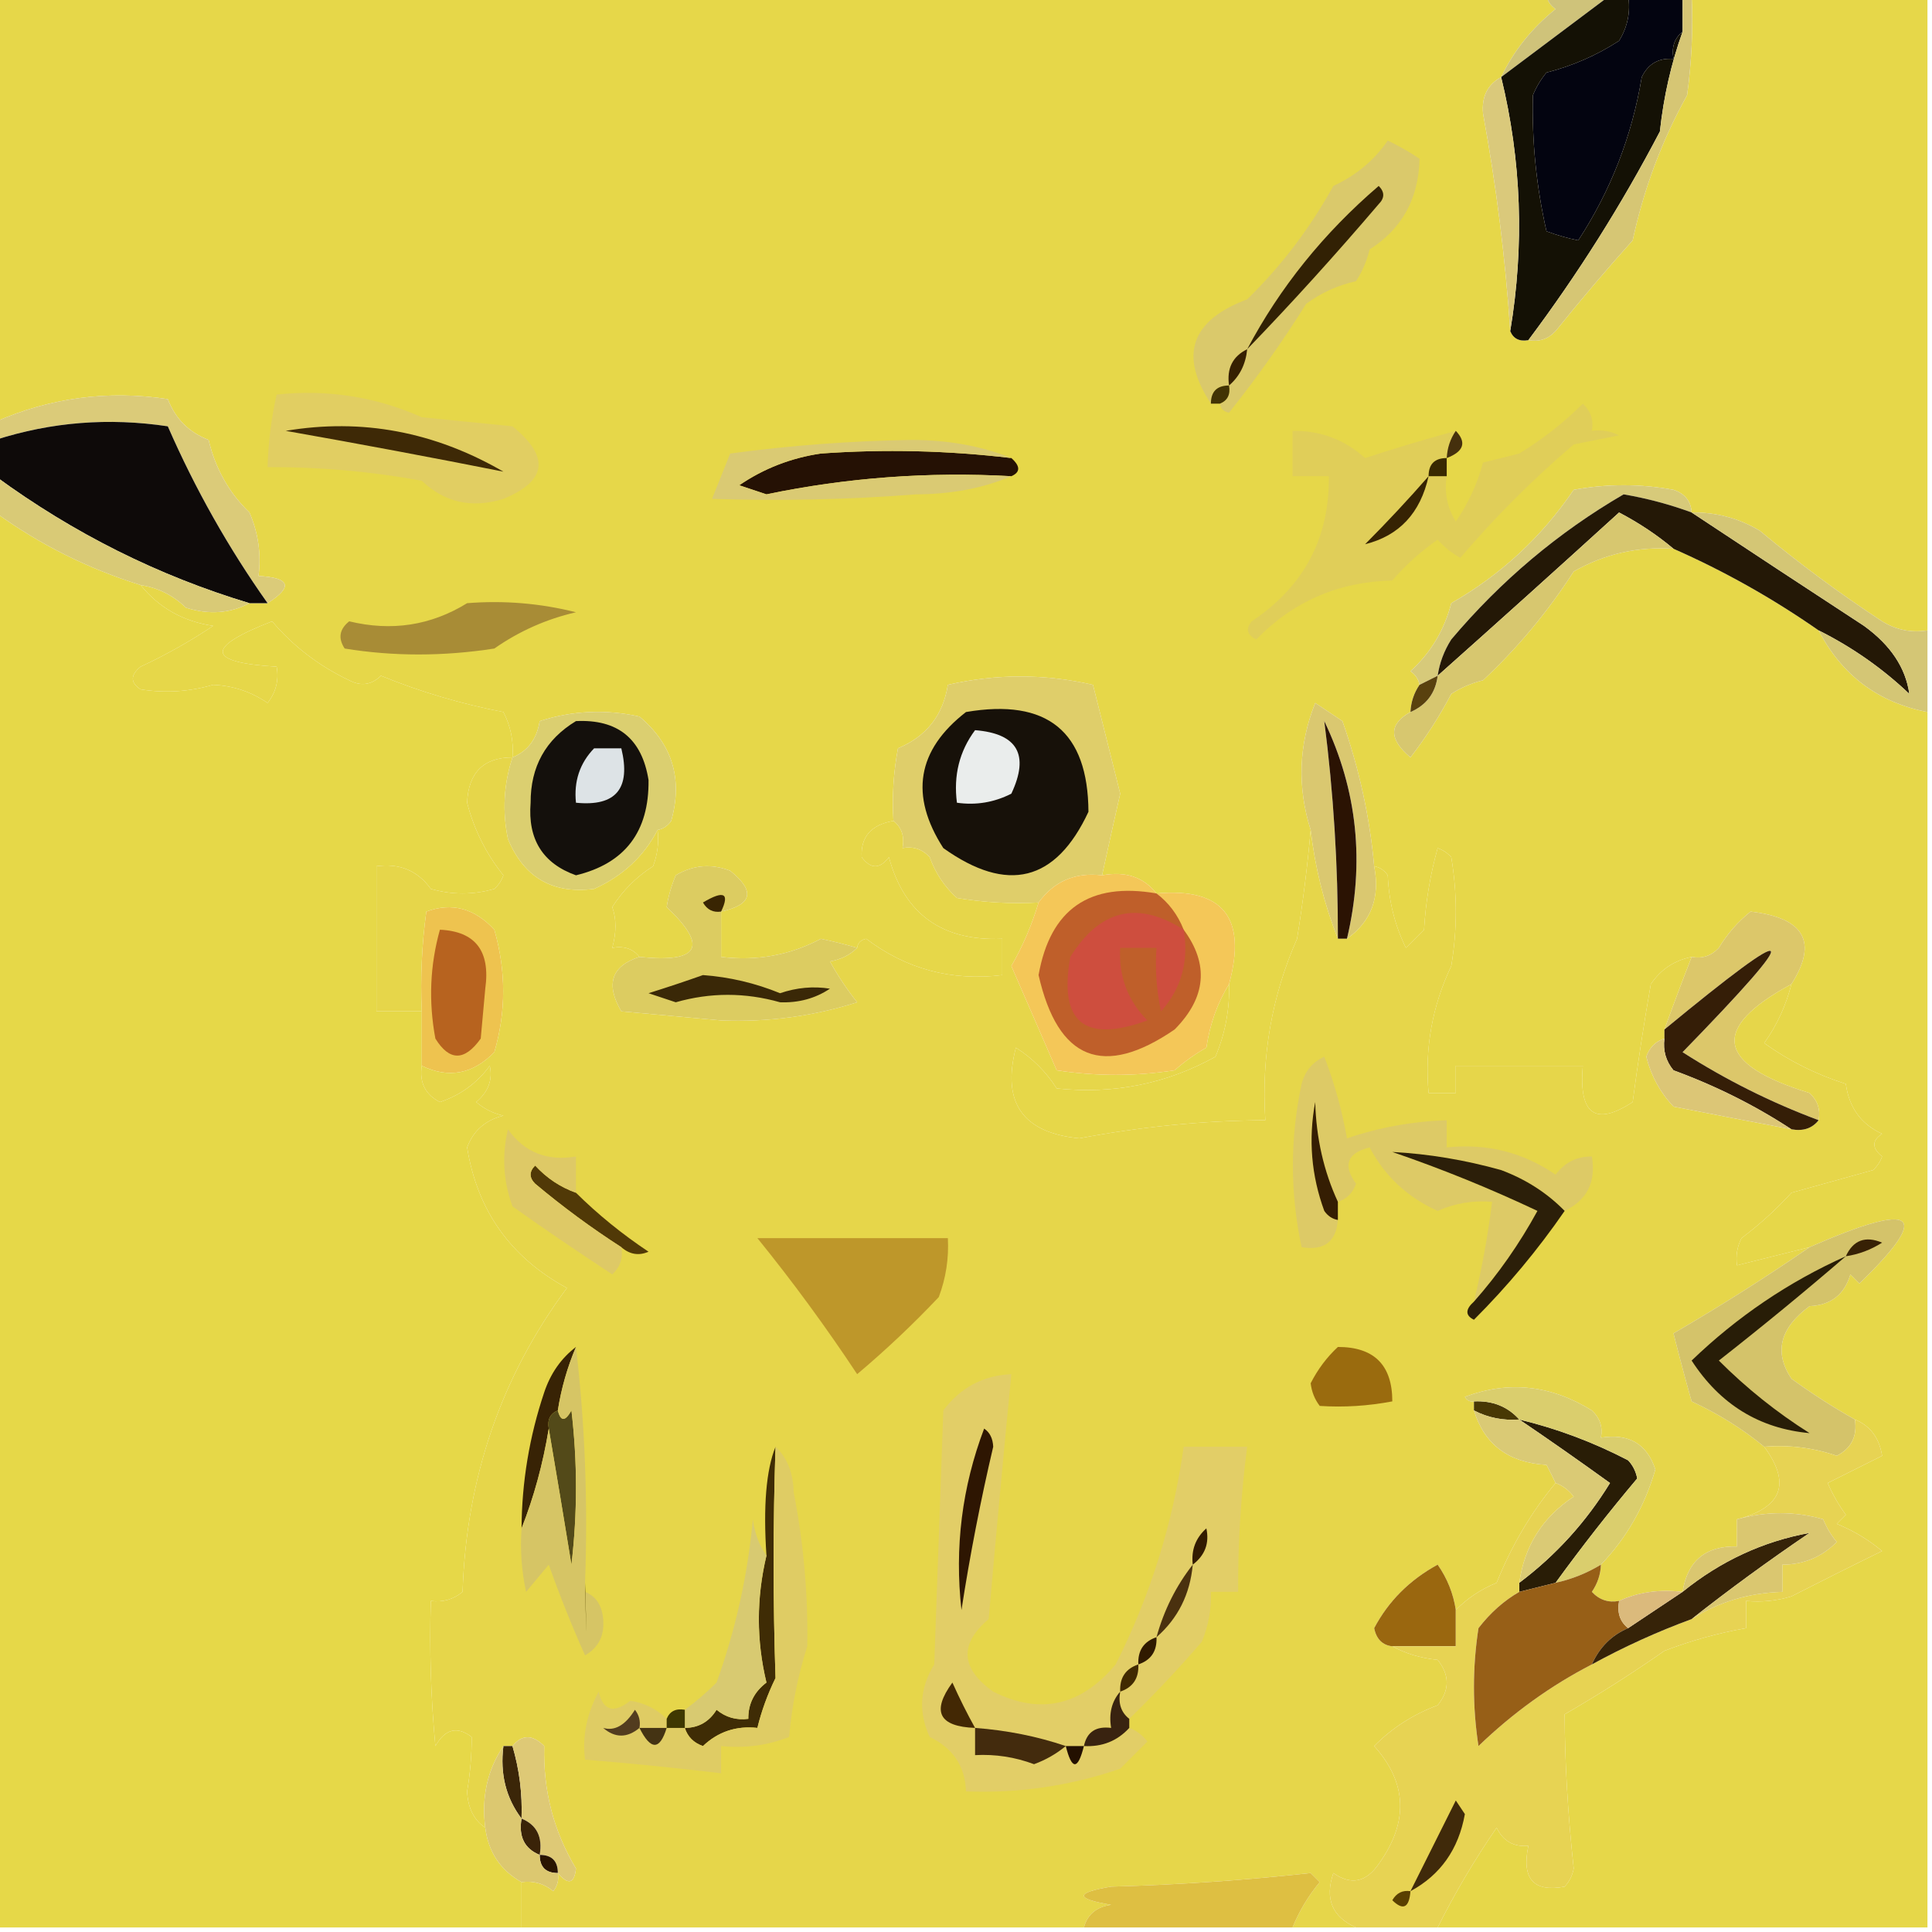<?xml version="1.0" encoding="UTF-8"?>
<!DOCTYPE svg PUBLIC "-//W3C//DTD SVG 1.1//EN" "http://www.w3.org/Graphics/SVG/1.1/DTD/svg11.dtd">
<svg xmlns="http://www.w3.org/2000/svg" version="1.1" width="213px" height="213px" style="shape-rendering:geometricPrecision; text-rendering:geometricPrecision; image-rendering:optimizeQuality; fill-rule:evenodd; clip-rule:evenodd" xmlns:xlink="http://www.w3.org/1999/xlink">
<g><path style="opacity:1" fill="#e6d749" d="M -0.5,-0.5 C 56.5,-0.5 113.5,-0.5 170.5,-0.5C 170.611,0.117 170.944,0.617 171.5,1C 168.882,3.106 166.882,5.606 165.5,8.5C 164.007,9.312 163.34,10.646 163.5,12.5C 164.979,20.576 165.979,28.576 166.5,36.5C 166.842,37.338 167.508,37.672 168.5,37.5C 169.675,37.719 170.675,37.386 171.5,36.5C 174.279,33.05 177.112,29.717 180,26.5C 181.234,20.789 183.234,15.456 186,10.5C 186.499,6.848 186.665,3.182 186.5,-0.5C 195.167,-0.5 203.833,-0.5 212.5,-0.5C 212.5,22.833 212.5,46.167 212.5,69.5C 210.712,69.785 209.045,69.452 207.5,68.5C 202.825,65.435 198.325,62.102 194,58.5C 191.681,57.129 189.181,56.462 186.5,56.5C 186.423,55.25 185.756,54.417 184.5,54C 180.833,53.333 177.167,53.333 173.5,54C 169.947,59.221 165.447,63.387 160,66.5C 159.237,69.469 157.737,71.969 155.5,74C 156.056,74.383 156.389,74.883 156.5,75.5C 155.89,76.391 155.557,77.391 155.5,78.5C 153.104,79.828 153.104,81.494 155.5,83.5C 157.206,81.295 158.706,78.962 160,76.5C 161.067,75.809 162.234,75.309 163.5,75C 167.327,71.418 170.66,67.418 173.5,63C 176.907,61.065 180.574,60.232 184.5,60.5C 190.096,62.966 195.429,65.966 200.5,69.5C 203.059,74.444 207.059,77.444 212.5,78.5C 212.5,123.167 212.5,167.833 212.5,212.5C 194.5,212.5 176.5,212.5 158.5,212.5C 160.364,208.762 162.531,205.095 165,201.5C 165.71,202.973 166.876,203.64 168.5,203.5C 167.737,207.138 169.07,208.638 172.5,208C 173.022,207.439 173.355,206.772 173.5,206C 172.852,200.013 172.519,194.346 172.5,189C 176.284,186.811 179.95,184.478 183.5,182C 186.445,180.869 189.445,180.036 192.5,179.5C 192.5,178.5 192.5,177.5 192.5,176.5C 194.199,176.66 195.866,176.494 197.5,176C 200.768,174.328 204.101,172.661 207.5,171C 205.999,169.748 204.332,168.748 202.5,168C 202.833,167.667 203.167,167.333 203.5,167C 202.707,165.915 202.04,164.748 201.5,163.5C 203.5,162.5 205.5,161.5 207.5,160.5C 207.185,158.517 206.185,157.184 204.5,156.5C 202.071,155.129 199.737,153.629 197.5,152C 195.558,149.076 196.225,146.409 199.5,144C 201.848,143.89 203.348,142.723 204,140.5C 204.333,140.833 204.667,141.167 205,141.5C 213.069,133.69 211.235,132.357 199.5,137.5C 196.833,138.167 194.167,138.833 191.5,139.5C 191.351,138.448 191.517,137.448 192,136.5C 194.009,134.99 195.842,133.323 197.5,131.5C 200.5,130.667 203.5,129.833 206.5,129C 206.957,128.586 207.291,128.086 207.5,127.5C 206.359,126.575 206.359,125.741 207.5,125C 205.189,123.948 203.856,122.115 203.5,119.5C 200.198,118.441 197.198,116.941 194.5,115C 195.906,113.022 196.906,110.855 197.5,108.5C 200.445,103.86 198.945,101.193 193,100.5C 191.606,101.613 190.439,102.947 189.5,104.5C 188.675,105.386 187.675,105.719 186.5,105.5C 184.592,105.883 183.092,106.883 182,108.5C 181.24,112.819 180.573,117.152 180,121.5C 175.875,124.194 174.042,122.861 174.5,117.5C 169.833,117.5 165.167,117.5 160.5,117.5C 160.5,118.5 160.5,119.5 160.5,120.5C 159.5,120.5 158.5,120.5 157.5,120.5C 157.063,115.588 157.896,110.922 160,106.5C 160.667,102.5 160.667,98.5 160,94.5C 159.586,94.043 159.086,93.709 158.5,93.5C 157.679,96.447 157.179,99.447 157,102.5C 156.333,103.167 155.667,103.833 155,104.5C 153.784,102.038 153.118,99.371 153,96.5C 152.617,95.944 152.117,95.611 151.5,95.5C 151.015,90.088 149.848,84.755 148,79.5C 147,78.833 146,78.167 145,77.5C 143.174,82.098 143.007,86.764 144.5,91.5C 144.142,95.509 143.642,99.509 143,103.5C 140.217,109.793 139.051,116.459 139.5,123.5C 132.609,123.549 125.776,124.215 119,125.5C 112.752,124.893 110.419,121.56 112,115.5C 113.833,116.667 115.333,118.167 116.5,120C 122.782,120.658 128.615,119.491 134,116.5C 135.079,113.937 135.579,111.271 135.5,108.5C 137.499,101.18 134.833,97.847 127.5,98.5C 126.082,96.692 124.082,96.025 121.5,96.5C 122.154,93.506 122.821,90.506 123.5,87.5C 122.505,83.507 121.505,79.507 120.5,75.5C 115.152,74.275 109.819,74.275 104.5,75.5C 103.972,78.861 102.139,81.194 99,82.5C 98.503,85.146 98.336,87.813 98.5,90.5C 96.043,90.926 94.876,92.259 95,94.5C 96,95.833 97,95.833 98,94.5C 99.699,100.778 103.866,103.778 110.5,103.5C 110.5,104.833 110.5,106.167 110.5,107.5C 104.923,108.183 99.923,106.849 95.5,103.5C 94.893,103.624 94.56,103.957 94.5,104.5C 93.194,104.121 91.861,103.788 90.5,103.5C 87.101,105.312 83.434,105.979 79.5,105.5C 79.5,103.833 79.5,102.167 79.5,100.5C 82.96,99.74 83.293,98.24 80.5,96C 78.421,95.192 76.421,95.359 74.5,96.5C 73.998,97.716 73.665,98.883 73.5,100C 78.117,104.36 77.117,106.193 70.5,105.5C 69.791,104.596 68.791,104.263 67.5,104.5C 67.966,102.799 67.966,101.299 67.5,100C 68.667,98.167 70.167,96.667 72,95.5C 72.49,94.207 72.657,92.873 72.5,91.5C 73.117,91.389 73.617,91.056 74,90.5C 75.297,85.883 74.13,82.05 70.5,79C 66.789,78.175 63.122,78.341 59.5,79.5C 59.185,81.483 58.185,82.816 56.5,83.5C 56.643,81.738 56.309,80.071 55.5,78.5C 50.833,77.603 46.333,76.27 42,74.5C 40.95,75.517 39.784,75.684 38.5,75C 35.185,73.43 32.352,71.263 30,68.5C 22.581,71.376 22.747,73.042 30.5,73.5C 30.762,74.978 30.429,76.311 29.5,77.5C 27.689,76.261 25.689,75.594 23.5,75.5C 20.846,76.267 18.179,76.434 15.5,76C 14.36,75.259 14.36,74.425 15.5,73.5C 18.295,72.2 20.961,70.7 23.5,69C 20.199,68.513 17.533,67.013 15.5,64.5C 17.423,64.795 19.09,65.628 20.5,67C 23.038,67.796 25.372,67.629 27.5,66.5C 28.167,66.5 28.833,66.5 29.5,66.5C 32.338,64.694 32.005,63.694 28.5,63.5C 28.808,61.076 28.474,58.743 27.5,56.5C 25.242,54.323 23.742,51.657 23,48.5C 20.833,47.667 19.333,46.167 18.5,44C 11.898,43.008 5.565,43.842 -0.5,46.5C -0.5,30.833 -0.5,15.167 -0.5,-0.5 Z"/></g>
<g><path style="opacity:1" fill="#cfc37a" d="M 170.5,-0.5 C 172.833,-0.5 175.167,-0.5 177.5,-0.5C 173.509,2.497 169.509,5.497 165.5,8.5C 166.882,5.606 168.882,3.106 171.5,1C 170.944,0.617 170.611,0.117 170.5,-0.5 Z"/></g>
<g><path style="opacity:1" fill="#030410" d="M 179.5,-0.5 C 181.5,-0.5 183.5,-0.5 185.5,-0.5C 185.5,0.833 185.5,2.167 185.5,3.5C 184.596,4.209 184.263,5.209 184.5,6.5C 182.876,6.36 181.71,7.027 181,8.5C 179.919,15.004 177.586,21.004 174,26.5C 172.865,26.273 171.698,25.94 170.5,25.5C 169.375,20.546 168.875,15.546 169,10.5C 169.374,9.584 169.874,8.75 170.5,8C 173.374,7.262 176.04,6.096 178.5,4.5C 179.452,2.955 179.785,1.288 179.5,-0.5 Z"/></g>
<g><path style="opacity:1" fill="#141105" d="M 177.5,-0.5 C 178.167,-0.5 178.833,-0.5 179.5,-0.5C 179.785,1.288 179.452,2.955 178.5,4.5C 176.04,6.096 173.374,7.262 170.5,8C 169.874,8.75 169.374,9.584 169,10.5C 168.875,15.546 169.375,20.546 170.5,25.5C 171.698,25.94 172.865,26.273 174,26.5C 177.586,21.004 179.919,15.004 181,8.5C 181.71,7.027 182.876,6.36 184.5,6.5C 184.263,5.209 184.596,4.209 185.5,3.5C 184.248,6.983 183.414,10.649 183,14.5C 178.795,22.543 173.962,30.21 168.5,37.5C 167.508,37.672 166.842,37.338 166.5,36.5C 168.075,27.055 167.742,17.721 165.5,8.5C 169.509,5.497 173.509,2.497 177.5,-0.5 Z"/></g>
<g><path style="opacity:1" fill="#d6c674" d="M 185.5,-0.5 C 185.833,-0.5 186.167,-0.5 186.5,-0.5C 186.665,3.182 186.499,6.848 186,10.5C 183.234,15.456 181.234,20.789 180,26.5C 177.112,29.717 174.279,33.05 171.5,36.5C 170.675,37.386 169.675,37.719 168.5,37.5C 173.962,30.21 178.795,22.543 183,14.5C 183.414,10.649 184.248,6.983 185.5,3.5C 185.5,2.167 185.5,0.833 185.5,-0.5 Z"/></g>
<g><path style="opacity:1" fill="#dac97b" d="M 165.5,8.5 C 167.742,17.721 168.075,27.055 166.5,36.5C 165.979,28.576 164.979,20.576 163.5,12.5C 163.34,10.646 164.007,9.312 165.5,8.5 Z"/></g>
<g><path style="opacity:1" fill="#dac96b" d="M 134.5,44.5 C 135.338,44.158 135.672,43.492 135.5,42.5C 134.167,42.5 133.5,43.167 133.5,44.5C 129.972,39.155 131.305,35.322 137.5,33C 141.262,29.321 144.429,25.154 147,20.5C 149.488,19.353 151.488,17.686 153,15.5C 154.205,16.071 155.372,16.738 156.5,17.5C 156.412,21.887 154.578,25.221 151,27.5C 150.691,28.766 150.191,29.933 149.5,31C 147.481,31.45 145.648,32.283 144,33.5C 141.436,37.604 138.603,41.604 135.5,45.5C 134.893,45.376 134.56,45.043 134.5,44.5 Z"/></g>
<g><path style="opacity:1" fill="#322104" d="M 137.5,38.5 C 141.102,31.697 145.936,25.697 152,20.5C 152.667,21.167 152.667,21.833 152,22.5C 147.25,28.075 142.417,33.408 137.5,38.5 Z"/></g>
<g><path style="opacity:1" fill="#362001" d="M 137.5,38.5 C 137.34,40.153 136.674,41.486 135.5,42.5C 135.229,40.62 135.896,39.287 137.5,38.5 Z"/></g>
<g><path style="opacity:1" fill="#423304" d="M 135.5,42.5 C 135.672,43.492 135.338,44.158 134.5,44.5C 134.167,44.5 133.833,44.5 133.5,44.5C 133.5,43.167 134.167,42.5 135.5,42.5 Z"/></g>
<g><path style="opacity:1" fill="#dbcb79" d="M 29.5,66.5 C 25.183,60.402 21.517,53.902 18.5,47C 11.993,46.022 5.659,46.522 -0.5,48.5C -0.5,47.833 -0.5,47.167 -0.5,46.5C 5.565,43.842 11.898,43.008 18.5,44C 19.333,46.167 20.833,47.667 23,48.5C 23.742,51.657 25.242,54.323 27.5,56.5C 28.474,58.743 28.808,61.076 28.5,63.5C 32.005,63.694 32.338,64.694 29.5,66.5 Z"/></g>
<g><path style="opacity:1" fill="#251104" d="M 111.5,50.5 C 112.506,51.396 112.506,52.062 111.5,52.5C 102.362,51.99 93.362,52.656 84.5,54.5C 83.5,54.167 82.5,53.833 81.5,53.5C 84.202,51.653 87.202,50.487 90.5,50C 97.514,49.501 104.514,49.668 111.5,50.5 Z"/></g>
<g><path style="opacity:1" fill="#e1ce62" d="M 30.5,43.5 C 36.105,42.908 41.439,43.742 46.5,46C 49.833,46.333 53.167,46.667 56.5,47C 60.645,50.36 60.312,53.027 55.5,55C 52.032,56.081 49.032,55.415 46.5,53C 40.877,51.971 35.21,51.471 29.5,51.5C 29.575,48.794 29.908,46.127 30.5,43.5 Z"/></g>
<g><path style="opacity:1" fill="#3e2906" d="M 31.5,47.5 C 39.891,46.089 47.891,47.589 55.5,52C 47.586,50.428 39.586,48.928 31.5,47.5 Z"/></g>
<g><path style="opacity:1" fill="#daca73" d="M 111.5,50.5 C 104.514,49.668 97.514,49.501 90.5,50C 87.202,50.487 84.202,51.653 81.5,53.5C 82.5,53.833 83.5,54.167 84.5,54.5C 93.362,52.656 102.362,51.99 111.5,52.5C 108.402,53.821 104.902,54.488 101,54.5C 93.496,55.084 85.996,55.251 78.5,55C 79.167,53.333 79.833,51.667 80.5,50C 87.137,49.107 93.803,48.607 100.5,48.5C 104.565,48.511 108.232,49.178 111.5,50.5 Z"/></g>
<g><path style="opacity:1" fill="#d7ca7a" d="M 186.5,56.5 C 184.09,55.611 181.59,54.945 179,54.5C 171.8,58.691 165.467,64.024 160,70.5C 159.209,71.745 158.709,73.078 158.5,74.5C 157.833,74.833 157.167,75.167 156.5,75.5C 156.389,74.883 156.056,74.383 155.5,74C 157.737,71.969 159.237,69.469 160,66.5C 165.447,63.387 169.947,59.221 173.5,54C 177.167,53.333 180.833,53.333 184.5,54C 185.756,54.417 186.423,55.25 186.5,56.5 Z"/></g>
<g><path style="opacity:1" fill="#0e0a09" d="M 29.5,66.5 C 28.833,66.5 28.167,66.5 27.5,66.5C 17.443,63.471 8.11,58.805 -0.5,52.5C -0.5,51.167 -0.5,49.833 -0.5,48.5C 5.659,46.522 11.993,46.022 18.5,47C 21.517,53.902 25.183,60.402 29.5,66.5 Z"/></g>
<g><path style="opacity:1" fill="#e0ce59" d="M 160.5,47.5 C 159.89,48.391 159.557,49.391 159.5,50.5C 158.167,50.5 157.5,51.167 157.5,52.5C 158.167,52.5 158.833,52.5 159.5,52.5C 159.215,54.288 159.548,55.955 160.5,57.5C 161.873,55.51 162.873,53.343 163.5,51C 164.833,50.667 166.167,50.333 167.5,50C 170.073,48.429 172.406,46.596 174.5,44.5C 175.386,45.325 175.719,46.325 175.5,47.5C 176.552,47.35 177.552,47.517 178.5,48C 176.833,48.333 175.167,48.667 173.5,49C 168.978,52.855 164.812,57.022 161,61.5C 160.05,60.978 159.216,60.311 158.5,59.5C 156.623,60.803 154.957,62.303 153.5,64C 147.577,64.138 142.577,66.304 138.5,70.5C 137.479,69.998 137.312,69.332 138,68.5C 143.756,64.653 146.589,59.319 146.5,52.5C 145.167,52.5 143.833,52.5 142.5,52.5C 142.5,50.833 142.5,49.167 142.5,47.5C 145.551,47.454 148.218,48.454 150.5,50.5C 153.275,49.581 156.609,48.581 160.5,47.5 Z"/></g>
<g><path style="opacity:1" fill="#392901" d="M 159.5,50.5 C 159.5,51.167 159.5,51.833 159.5,52.5C 158.833,52.5 158.167,52.5 157.5,52.5C 157.5,51.167 158.167,50.5 159.5,50.5 Z"/></g>
<g><path style="opacity:1" fill="#45300d" d="M 160.5,47.5 C 161.715,48.779 161.382,49.779 159.5,50.5C 159.557,49.391 159.89,48.391 160.5,47.5 Z"/></g>
<g><path style="opacity:1" fill="#362303" d="M 157.5,52.5 C 156.596,56.565 154.263,59.065 150.5,60C 152.966,57.521 155.299,55.021 157.5,52.5 Z"/></g>
<g><path style="opacity:1" fill="#e6d848" d="M -0.5,56.5 C 4.375,60.031 9.708,62.697 15.5,64.5C 17.533,67.013 20.199,68.513 23.5,69C 20.961,70.7 18.295,72.2 15.5,73.5C 14.36,74.425 14.36,75.259 15.5,76C 18.179,76.434 20.846,76.267 23.5,75.5C 25.689,75.594 27.689,76.261 29.5,77.5C 30.429,76.311 30.762,74.978 30.5,73.5C 22.747,73.042 22.581,71.376 30,68.5C 32.352,71.263 35.185,73.43 38.5,75C 39.784,75.684 40.95,75.517 42,74.5C 46.333,76.27 50.833,77.603 55.5,78.5C 56.309,80.071 56.643,81.738 56.5,83.5C 53.305,83.513 51.638,85.18 51.5,88.5C 52.265,91.469 53.598,94.136 55.5,96.5C 55.291,97.086 54.957,97.586 54.5,98C 52.167,98.667 49.833,98.667 47.5,98C 46.045,95.984 44.045,95.15 41.5,95.5C 41.5,100.833 41.5,106.167 41.5,111.5C 43.167,111.5 44.833,111.5 46.5,111.5C 46.5,113.5 46.5,115.5 46.5,117.5C 46.222,119.346 46.889,120.68 48.5,121.5C 50.753,120.747 52.587,119.414 54,117.5C 54.333,119.047 53.833,120.38 52.5,121.5C 53.376,122.251 54.376,122.751 55.5,123C 53.522,123.481 52.189,124.647 51.5,126.5C 52.613,133.451 56.279,138.618 62.5,142C 55.247,151.777 51.413,162.944 51,175.5C 49.989,176.337 48.822,176.67 47.5,176.5C 47.334,181.844 47.501,187.177 48,192.5C 49.079,190.606 50.413,190.273 52,191.5C 52.012,193.434 51.845,195.434 51.5,197.5C 51.585,199.333 52.252,200.666 53.5,201.5C 53.845,204.198 55.178,206.198 57.5,207.5C 57.5,209.167 57.5,210.833 57.5,212.5C 38.167,212.5 18.833,212.5 -0.5,212.5C -0.5,160.5 -0.5,108.5 -0.5,56.5 Z"/></g>
<g><path style="opacity:1" fill="#241806" d="M 186.5,56.5 C 192.735,60.631 199.068,64.797 205.5,69C 208.431,71.117 210.098,73.617 210.5,76.5C 207.525,73.677 204.192,71.344 200.5,69.5C 195.429,65.966 190.096,62.966 184.5,60.5C 182.711,58.993 180.711,57.66 178.5,56.5C 171.82,62.579 165.153,68.579 158.5,74.5C 158.709,73.078 159.209,71.745 160,70.5C 165.467,64.024 171.8,58.691 179,54.5C 181.59,54.945 184.09,55.611 186.5,56.5 Z"/></g>
<g><path style="opacity:1" fill="#d4c675" d="M 186.5,56.5 C 189.181,56.462 191.681,57.129 194,58.5C 198.325,62.102 202.825,65.435 207.5,68.5C 209.045,69.452 210.712,69.785 212.5,69.5C 212.5,72.5 212.5,75.5 212.5,78.5C 207.059,77.444 203.059,74.444 200.5,69.5C 204.192,71.344 207.525,73.677 210.5,76.5C 210.098,73.617 208.431,71.117 205.5,69C 199.068,64.797 192.735,60.631 186.5,56.5 Z"/></g>
<g><path style="opacity:1" fill="#d9ca76" d="M -0.5,52.5 C 8.11,58.805 17.443,63.471 27.5,66.5C 25.372,67.629 23.038,67.796 20.5,67C 19.09,65.628 17.423,64.795 15.5,64.5C 9.708,62.697 4.375,60.031 -0.5,56.5C -0.5,55.167 -0.5,53.833 -0.5,52.5 Z"/></g>
<g><path style="opacity:1" fill="#a88c36" d="M 51.5,66.5 C 55.555,66.176 59.555,66.509 63.5,67.5C 60.23,68.255 57.23,69.589 54.5,71.5C 48.858,72.372 43.358,72.372 38,71.5C 37.251,70.365 37.417,69.365 38.5,68.5C 43.17,69.63 47.504,68.963 51.5,66.5 Z"/></g>
<g><path style="opacity:1" fill="#d7c76f" d="M 184.5,60.5 C 180.574,60.232 176.907,61.065 173.5,63C 170.66,67.418 167.327,71.418 163.5,75C 162.234,75.309 161.067,75.809 160,76.5C 158.706,78.962 157.206,81.295 155.5,83.5C 153.104,81.494 153.104,79.828 155.5,78.5C 157.262,77.738 158.262,76.404 158.5,74.5C 165.153,68.579 171.82,62.579 178.5,56.5C 180.711,57.66 182.711,58.993 184.5,60.5 Z"/></g>
<g><path style="opacity:1" fill="#59410e" d="M 158.5,74.5 C 158.262,76.404 157.262,77.738 155.5,78.5C 155.557,77.391 155.89,76.391 156.5,75.5C 157.167,75.167 157.833,74.833 158.5,74.5 Z"/></g>
<g><path style="opacity:1" fill="#dac870" d="M 151.5,95.5 C 152.172,98.942 151.172,101.609 148.5,103.5C 150.486,95.116 149.652,87.116 146,79.5C 147.017,87.418 147.517,95.418 147.5,103.5C 145.979,99.64 144.979,95.64 144.5,91.5C 143.007,86.764 143.174,82.098 145,77.5C 146,78.167 147,78.833 148,79.5C 149.848,84.755 151.015,90.088 151.5,95.5 Z"/></g>
<g><path style="opacity:1" fill="#dbcf70" d="M 72.5,91.5 C 70.975,94.423 68.642,96.59 65.5,98C 60.939,98.59 57.772,96.756 56,92.5C 55.366,89.445 55.532,86.445 56.5,83.5C 58.185,82.816 59.185,81.483 59.5,79.5C 63.122,78.341 66.789,78.175 70.5,79C 74.13,82.05 75.297,85.883 74,90.5C 73.617,91.056 73.117,91.389 72.5,91.5 Z"/></g>
<g><path style="opacity:1" fill="#dfce6a" d="M 121.5,96.5 C 118.547,96.15 116.213,97.15 114.5,99.5C 111.482,99.665 108.482,99.498 105.5,99C 104.128,97.758 103.128,96.258 102.5,94.5C 101.675,93.614 100.675,93.281 99.5,93.5C 99.737,92.209 99.404,91.209 98.5,90.5C 98.336,87.813 98.503,85.146 99,82.5C 102.139,81.194 103.972,78.861 104.5,75.5C 109.819,74.275 115.152,74.275 120.5,75.5C 121.505,79.507 122.505,83.507 123.5,87.5C 122.821,90.506 122.154,93.506 121.5,96.5 Z"/></g>
<g><path style="opacity:1" fill="#171109" d="M 106.5,78.5 C 115.457,76.971 119.957,80.637 120,89.5C 116.405,97.21 111.072,98.543 104,93.5C 100.263,87.69 101.096,82.69 106.5,78.5 Z"/></g>
<g><path style="opacity:1" fill="#eaedec" d="M 107.5,80.5 C 112.182,80.875 113.516,83.208 111.5,87.5C 109.604,88.466 107.604,88.799 105.5,88.5C 105.107,85.487 105.774,82.82 107.5,80.5 Z"/></g>
<g><path style="opacity:1" fill="#14100c" d="M 63.5,79.5 C 68.108,79.275 70.775,81.442 71.5,86C 71.569,91.695 68.902,95.195 63.5,96.5C 59.839,95.194 58.172,92.527 58.5,88.5C 58.487,84.525 60.154,81.525 63.5,79.5 Z"/></g>
<g><path style="opacity:1" fill="#dde3e6" d="M 65.5,82.5 C 66.5,82.5 67.5,82.5 68.5,82.5C 69.575,86.938 67.908,88.938 63.5,88.5C 63.252,86.142 63.919,84.142 65.5,82.5 Z"/></g>
<g><path style="opacity:1" fill="#2b1303" d="M 148.5,103.5 C 148.167,103.5 147.833,103.5 147.5,103.5C 147.517,95.418 147.017,87.418 146,79.5C 149.652,87.116 150.486,95.116 148.5,103.5 Z"/></g>
<g><path style="opacity:1" fill="#dcc76a" d="M 197.5,108.5 C 188.52,113.347 189.187,117.347 199.5,120.5C 200.386,121.325 200.719,122.325 200.5,123.5C 195.248,121.541 190.248,119.041 185.5,116C 199.139,101.99 198.472,101.156 183.5,113.5C 184.448,110.86 185.448,108.193 186.5,105.5C 187.675,105.719 188.675,105.386 189.5,104.5C 190.439,102.947 191.606,101.613 193,100.5C 198.945,101.193 200.445,103.86 197.5,108.5 Z"/></g>
<g><path style="opacity:1" fill="#eec34f" d="M 46.5,117.5 C 46.5,115.5 46.5,113.5 46.5,111.5C 46.335,107.818 46.501,104.152 47,100.5C 49.812,99.463 52.312,100.13 54.5,102.5C 55.8,107.05 55.8,111.55 54.5,116C 52.13,118.429 49.463,118.929 46.5,117.5 Z"/></g>
<g><path style="opacity:1" fill="#e6d64a" d="M 56.5,83.5 C 55.532,86.445 55.366,89.445 56,92.5C 57.772,96.756 60.939,98.59 65.5,98C 68.642,96.59 70.975,94.423 72.5,91.5C 72.657,92.873 72.49,94.207 72,95.5C 70.167,96.667 68.667,98.167 67.5,100C 67.966,101.299 67.966,102.799 67.5,104.5C 68.791,104.263 69.791,104.596 70.5,105.5C 67.408,106.495 66.741,108.495 68.5,111.5C 72.167,111.833 75.833,112.167 79.5,112.5C 84.657,112.708 89.657,112.042 94.5,110.5C 93.376,109.086 92.376,107.586 91.5,106C 92.737,105.768 93.737,105.268 94.5,104.5C 94.56,103.957 94.893,103.624 95.5,103.5C 99.923,106.849 104.923,108.183 110.5,107.5C 110.5,106.167 110.5,104.833 110.5,103.5C 103.866,103.778 99.699,100.778 98,94.5C 97,95.833 96,95.833 95,94.5C 94.876,92.259 96.043,90.926 98.5,90.5C 99.404,91.209 99.737,92.209 99.5,93.5C 100.675,93.281 101.675,93.614 102.5,94.5C 103.128,96.258 104.128,97.758 105.5,99C 108.482,99.498 111.482,99.665 114.5,99.5C 113.767,101.963 112.767,104.297 111.5,106.5C 113.168,110.335 114.835,114.168 116.5,118C 120.833,118.667 125.167,118.667 129.5,118C 130.579,117.044 131.745,116.211 133,115.5C 133.39,112.896 134.224,110.562 135.5,108.5C 135.579,111.271 135.079,113.937 134,116.5C 128.615,119.491 122.782,120.658 116.5,120C 115.333,118.167 113.833,116.667 112,115.5C 110.419,121.56 112.752,124.893 119,125.5C 125.776,124.215 132.609,123.549 139.5,123.5C 139.051,116.459 140.217,109.793 143,103.5C 143.642,99.509 144.142,95.509 144.5,91.5C 144.979,95.64 145.979,99.64 147.5,103.5C 147.833,103.5 148.167,103.5 148.5,103.5C 151.172,101.609 152.172,98.942 151.5,95.5C 152.117,95.611 152.617,95.944 153,96.5C 153.118,99.371 153.784,102.038 155,104.5C 155.667,103.833 156.333,103.167 157,102.5C 157.179,99.447 157.679,96.447 158.5,93.5C 159.086,93.709 159.586,94.043 160,94.5C 160.667,98.5 160.667,102.5 160,106.5C 157.896,110.922 157.063,115.588 157.5,120.5C 158.5,120.5 159.5,120.5 160.5,120.5C 160.5,119.5 160.5,118.5 160.5,117.5C 165.167,117.5 169.833,117.5 174.5,117.5C 174.042,122.861 175.875,124.194 180,121.5C 180.573,117.152 181.24,112.819 182,108.5C 183.092,106.883 184.592,105.883 186.5,105.5C 185.448,108.193 184.448,110.86 183.5,113.5C 183.5,113.833 183.5,114.167 183.5,114.5C 182.522,114.811 181.855,115.478 181.5,116.5C 182.034,118.614 183.034,120.448 184.5,122C 188.857,122.853 193.191,123.687 197.5,124.5C 198.791,124.737 199.791,124.404 200.5,123.5C 200.719,122.325 200.386,121.325 199.5,120.5C 189.187,117.347 188.52,113.347 197.5,108.5C 196.906,110.855 195.906,113.022 194.5,115C 197.198,116.941 200.198,118.441 203.5,119.5C 203.856,122.115 205.189,123.948 207.5,125C 206.359,125.741 206.359,126.575 207.5,127.5C 207.291,128.086 206.957,128.586 206.5,129C 203.5,129.833 200.5,130.667 197.5,131.5C 195.842,133.323 194.009,134.99 192,136.5C 191.517,137.448 191.351,138.448 191.5,139.5C 194.167,138.833 196.833,138.167 199.5,137.5C 194.646,140.845 189.646,144.012 184.5,147C 185.12,149.473 185.786,151.973 186.5,154.5C 189.465,155.877 192.131,157.543 194.5,159.5C 197.483,163.547 196.483,166.214 191.5,167.5C 191.5,168.5 191.5,169.5 191.5,170.5C 188.042,170.414 186.042,172.081 185.5,175.5C 182.941,175.198 180.607,175.532 178.5,176.5C 177.325,176.719 176.325,176.386 175.5,175.5C 176.127,174.583 176.461,173.583 176.5,172.5C 179.331,169.547 181.331,166.047 182.5,162C 181.567,159.182 179.567,158.016 176.5,158.5C 176.719,157.325 176.386,156.325 175.5,155.5C 170.985,152.698 166.318,152.198 161.5,154C 161.728,154.399 162.062,154.565 162.5,154.5C 162.5,154.833 162.5,155.167 162.5,155.5C 163.656,159.26 166.323,161.26 170.5,161.5C 170.863,162.183 171.196,162.85 171.5,163.5C 168.814,166.726 166.648,170.392 165,174.5C 163.249,175.222 161.749,176.222 160.5,177.5C 160.229,175.688 159.562,174.022 158.5,172.5C 155.411,174.185 153.077,176.519 151.5,179.5C 151.747,180.713 152.414,181.38 153.5,181.5C 154.952,182.302 156.618,182.802 158.5,183C 159.833,184.667 159.833,186.333 158.5,188C 155.79,189.015 153.457,190.515 151.5,192.5C 155.148,196.557 155.315,200.89 152,205.5C 150.604,207.527 148.938,207.86 147,206.5C 146.034,209.34 146.867,211.34 149.5,212.5C 147.167,212.5 144.833,212.5 142.5,212.5C 143.237,210.695 144.237,209.029 145.5,207.5C 145.167,207.167 144.833,206.833 144.5,206.5C 137.216,207.3 129.883,207.8 122.5,208C 118.5,208.667 118.5,209.333 122.5,210C 120.881,210.236 119.881,211.069 119.5,212.5C 98.833,212.5 78.167,212.5 57.5,212.5C 57.5,210.833 57.5,209.167 57.5,207.5C 58.822,207.33 59.989,207.663 61,208.5C 61.464,207.906 61.631,207.239 61.5,206.5C 62.65,207.85 63.317,207.684 63.5,206C 61.036,201.905 59.869,197.405 60,192.5C 58.708,191.209 57.542,191.209 56.5,192.5C 56.167,192.5 55.833,192.5 55.5,192.5C 53.734,195.123 53.068,198.123 53.5,201.5C 52.252,200.666 51.585,199.333 51.5,197.5C 51.845,195.434 52.012,193.434 52,191.5C 50.413,190.273 49.079,190.606 48,192.5C 47.501,187.177 47.334,181.844 47.5,176.5C 48.822,176.67 49.989,176.337 51,175.5C 51.413,162.944 55.247,151.777 62.5,142C 56.279,138.618 52.613,133.451 51.5,126.5C 52.189,124.647 53.522,123.481 55.5,123C 54.376,122.751 53.376,122.251 52.5,121.5C 53.833,120.38 54.333,119.047 54,117.5C 52.587,119.414 50.753,120.747 48.5,121.5C 46.889,120.68 46.222,119.346 46.5,117.5C 49.463,118.929 52.13,118.429 54.5,116C 55.8,111.55 55.8,107.05 54.5,102.5C 52.312,100.13 49.812,99.463 47,100.5C 46.501,104.152 46.335,107.818 46.5,111.5C 44.833,111.5 43.167,111.5 41.5,111.5C 41.5,106.167 41.5,100.833 41.5,95.5C 44.045,95.15 46.045,95.984 47.5,98C 49.833,98.667 52.167,98.667 54.5,98C 54.957,97.586 55.291,97.086 55.5,96.5C 53.598,94.136 52.265,91.469 51.5,88.5C 51.638,85.18 53.305,83.513 56.5,83.5 Z"/></g>
<g><path style="opacity:1" fill="#f4c758" d="M 121.5,96.5 C 124.082,96.025 126.082,96.692 127.5,98.5C 134.833,97.847 137.499,101.18 135.5,108.5C 134.224,110.562 133.39,112.896 133,115.5C 131.745,116.211 130.579,117.044 129.5,118C 125.167,118.667 120.833,118.667 116.5,118C 114.835,114.168 113.168,110.335 111.5,106.5C 112.767,104.297 113.767,101.963 114.5,99.5C 116.213,97.15 118.547,96.15 121.5,96.5 Z"/></g>
<g><path style="opacity:1" fill="#b7631f" d="M 48.5,102.5 C 52.412,102.68 54.079,104.847 53.5,109C 53.333,110.833 53.167,112.667 53,114.5C 51.216,117.003 49.549,117.003 48,114.5C 47.237,110.413 47.404,106.413 48.5,102.5 Z"/></g>
<g><path style="opacity:1" fill="#dccc61" d="M 79.5,100.5 C 79.5,102.167 79.5,103.833 79.5,105.5C 83.434,105.979 87.101,105.312 90.5,103.5C 91.861,103.788 93.194,104.121 94.5,104.5C 93.737,105.268 92.737,105.768 91.5,106C 92.376,107.586 93.376,109.086 94.5,110.5C 89.657,112.042 84.657,112.708 79.5,112.5C 75.833,112.167 72.167,111.833 68.5,111.5C 66.741,108.495 67.408,106.495 70.5,105.5C 77.117,106.193 78.117,104.36 73.5,100C 73.665,98.883 73.998,97.716 74.5,96.5C 76.421,95.359 78.421,95.192 80.5,96C 83.293,98.24 82.96,99.74 79.5,100.5 Z"/></g>
<g><path style="opacity:1" fill="#3a2807" d="M 77.5,107.5 C 80.435,107.717 83.269,108.383 86,109.5C 87.841,108.875 89.674,108.708 91.5,109C 89.884,110.077 88.051,110.577 86,110.5C 82.147,109.407 78.314,109.407 74.5,110.5C 73.5,110.167 72.5,109.833 71.5,109.5C 73.631,108.831 75.631,108.165 77.5,107.5 Z"/></g>
<g><path style="opacity:1" fill="#392502" d="M 79.5,100.5 C 78.624,100.631 77.957,100.298 77.5,99.5C 79.808,98.127 80.475,98.46 79.5,100.5 Z"/></g>
<g><path style="opacity:1" fill="#bf5f2a" d="M 127.5,98.5 C 128.853,99.526 129.853,100.859 130.5,102.5C 133.313,106.315 132.979,109.982 129.5,113.5C 121.638,118.882 116.638,116.882 114.5,107.5C 115.794,100.216 120.128,97.216 127.5,98.5 Z"/></g>
<g><path style="opacity:1" fill="#ce4e3e" d="M 130.5,102.5 C 131.084,105.983 130.251,108.983 128,111.5C 127.503,109.19 127.337,106.857 127.5,104.5C 126.167,104.5 124.833,104.5 123.5,104.5C 123.318,107.622 124.318,110.289 126.5,112.5C 119.542,115.037 116.709,112.704 118,105.5C 121.252,100.268 125.419,99.268 130.5,102.5 Z"/></g>
<g><path style="opacity:1" fill="#351e07" d="M 200.5,123.5 C 199.791,124.404 198.791,124.737 197.5,124.5C 193.49,121.873 189.156,119.706 184.5,118C 183.663,116.989 183.33,115.822 183.5,114.5C 183.5,114.167 183.5,113.833 183.5,113.5C 198.472,101.156 199.139,101.99 185.5,116C 190.248,119.041 195.248,121.541 200.5,123.5 Z"/></g>
<g><path style="opacity:1" fill="#dcc676" d="M 183.5,114.5 C 183.33,115.822 183.663,116.989 184.5,118C 189.156,119.706 193.49,121.873 197.5,124.5C 193.191,123.687 188.857,122.853 184.5,122C 183.034,120.448 182.034,118.614 181.5,116.5C 181.855,115.478 182.522,114.811 183.5,114.5 Z"/></g>
<g><path style="opacity:1" fill="#ddca66" d="M 172.5,133.5 C 170.572,131.526 168.239,130.026 165.5,129C 161.512,127.883 157.512,127.216 153.5,127C 158.982,128.881 164.315,131.047 169.5,133.5C 167.507,137.145 165.173,140.479 162.5,143.5C 163.373,139.879 164.039,136.212 164.5,132.5C 162.409,132.318 160.409,132.652 158.5,133.5C 155.173,132.005 152.673,129.671 151,126.5C 148.52,127.122 148.02,128.456 149.5,130.5C 149.145,131.522 148.478,132.189 147.5,132.5C 145.941,129.132 145.108,125.465 145,121.5C 144.233,125.594 144.566,129.594 146,133.5C 146.383,134.056 146.883,134.389 147.5,134.5C 147.306,136.912 145.973,137.912 143.5,137.5C 142.219,131.506 142.219,125.506 143.5,119.5C 143.868,118.09 144.701,117.09 146,116.5C 147.131,119.445 147.964,122.445 148.5,125.5C 152.048,124.298 155.715,123.631 159.5,123.5C 159.5,124.5 159.5,125.5 159.5,126.5C 163.909,126.034 167.909,127.034 171.5,129.5C 172.524,128.147 173.857,127.48 175.5,127.5C 175.975,130.313 174.975,132.313 172.5,133.5 Z"/></g>
<g><path style="opacity:1" fill="#351e03" d="M 147.5,132.5 C 147.5,133.167 147.5,133.833 147.5,134.5C 146.883,134.389 146.383,134.056 146,133.5C 144.566,129.594 144.233,125.594 145,121.5C 145.108,125.465 145.941,129.132 147.5,132.5 Z"/></g>
<g><path style="opacity:1" fill="#513907" d="M 63.5,131.5 C 65.913,133.887 68.58,136.054 71.5,138C 70.423,138.47 69.423,138.303 68.5,137.5C 65.211,135.384 62.044,133.051 59,130.5C 58.333,129.833 58.333,129.167 59,128.5C 60.271,129.883 61.771,130.883 63.5,131.5 Z"/></g>
<g><path style="opacity:1" fill="#dec966" d="M 63.5,131.5 C 61.771,130.883 60.271,129.883 59,128.5C 58.333,129.167 58.333,129.833 59,130.5C 62.044,133.051 65.211,135.384 68.5,137.5C 68.719,138.675 68.386,139.675 67.5,140.5C 63.446,137.838 59.779,135.338 56.5,133C 55.483,130.213 55.316,127.38 56,124.5C 57.805,127.039 60.305,128.039 63.5,127.5C 63.5,128.833 63.5,130.167 63.5,131.5 Z"/></g>
<g><path style="opacity:1" fill="#be972a" d="M 83.5,136.5 C 90.5,136.5 97.5,136.5 104.5,136.5C 104.62,138.734 104.287,140.901 103.5,143C 100.672,145.994 97.672,148.827 94.5,151.5C 91.055,146.295 87.388,141.295 83.5,136.5 Z"/></g>
<g><path style="opacity:1" fill="#2c1f09" d="M 172.5,133.5 C 169.537,137.798 166.203,141.798 162.5,145.5C 161.537,145.03 161.537,144.363 162.5,143.5C 165.173,140.479 167.507,137.145 169.5,133.5C 164.315,131.047 158.982,128.881 153.5,127C 157.512,127.216 161.512,127.883 165.5,129C 168.239,130.026 170.572,131.526 172.5,133.5 Z"/></g>
<g><path style="opacity:1" fill="#d4c36a" d="M 204.5,156.5 C 204.778,158.346 204.111,159.68 202.5,160.5C 199.916,159.607 197.249,159.274 194.5,159.5C 192.131,157.543 189.465,155.877 186.5,154.5C 185.786,151.973 185.12,149.473 184.5,147C 189.646,144.012 194.646,140.845 199.5,137.5C 211.235,132.357 213.069,133.69 205,141.5C 204.667,141.167 204.333,140.833 204,140.5C 203.348,142.723 201.848,143.89 199.5,144C 196.225,146.409 195.558,149.076 197.5,152C 199.737,153.629 202.071,155.129 204.5,156.5 Z"/></g>
<g><path style="opacity:1" fill="#372105" d="M 203.5,138.5 C 204.314,136.727 205.648,136.227 207.5,137C 206.255,137.791 204.922,138.291 203.5,138.5 Z"/></g>
<g><path style="opacity:1" fill="#281d07" d="M 203.5,138.5 C 198.95,142.419 194.283,146.252 189.5,150C 192.545,153.047 195.878,155.713 199.5,158C 193.963,157.495 189.629,154.828 186.5,150C 191.533,145.156 197.2,141.323 203.5,138.5 Z"/></g>
<g><path style="opacity:1" fill="#382305" d="M 63.5,148.5 C 62.545,150.746 61.878,153.079 61.5,155.5C 60.662,155.842 60.328,156.508 60.5,157.5C 59.866,161.373 58.866,165.039 57.5,168.5C 57.531,163.375 58.364,158.375 60,153.5C 60.697,151.416 61.864,149.749 63.5,148.5 Z"/></g>
<g><path style="opacity:1" fill="#9a6b0e" d="M 147.5,148.5 C 151.5,148.5 153.5,150.5 153.5,154.5C 150.824,155.008 148.157,155.175 145.5,155C 144.941,154.275 144.608,153.442 144.5,152.5C 145.286,150.959 146.286,149.626 147.5,148.5 Z"/></g>
<g><path style="opacity:1" fill="#483804" d="M 162.5,155.5 C 162.5,155.167 162.5,154.833 162.5,154.5C 164.553,154.402 166.22,155.069 167.5,156.5C 165.708,156.634 164.042,156.301 162.5,155.5 Z"/></g>
<g><path style="opacity:1" fill="#291d06" d="M 167.5,156.5 C 171.641,157.493 175.641,158.993 179.5,161C 180.022,161.561 180.355,162.228 180.5,163C 177.398,166.677 174.398,170.511 171.5,174.5C 170.167,174.833 168.833,175.167 167.5,175.5C 167.5,175.167 167.5,174.833 167.5,174.5C 171.521,171.478 174.855,167.811 177.5,163.5C 174.059,161.017 170.726,158.683 167.5,156.5 Z"/></g>
<g><path style="opacity:1" fill="#dace6d" d="M 176.5,172.5 C 174.95,173.441 173.284,174.107 171.5,174.5C 174.398,170.511 177.398,166.677 180.5,163C 180.355,162.228 180.022,161.561 179.5,161C 175.641,158.993 171.641,157.493 167.5,156.5C 166.22,155.069 164.553,154.402 162.5,154.5C 162.062,154.565 161.728,154.399 161.5,154C 166.318,152.198 170.985,152.698 175.5,155.5C 176.386,156.325 176.719,157.325 176.5,158.5C 179.567,158.016 181.567,159.182 182.5,162C 181.331,166.047 179.331,169.547 176.5,172.5 Z"/></g>
<g><path style="opacity:1" fill="#daca75" d="M 162.5,155.5 C 164.042,156.301 165.708,156.634 167.5,156.5C 170.726,158.683 174.059,161.017 177.5,163.5C 174.855,167.811 171.521,171.478 167.5,174.5C 168.067,170.432 170.067,167.266 173.5,165C 172.956,164.283 172.289,163.783 171.5,163.5C 171.196,162.85 170.863,162.183 170.5,161.5C 166.323,161.26 163.656,159.26 162.5,155.5 Z"/></g>
<g><path style="opacity:1" fill="#534a19" d="M 61.5,155.5 C 61.81,156.738 62.31,156.738 63,155.5C 63.667,161.167 63.667,166.833 63,172.5C 62.162,167.357 61.328,162.357 60.5,157.5C 60.328,156.508 60.662,155.842 61.5,155.5 Z"/></g>
<g><path style="opacity:1" fill="#3f2c05" d="M 85.5,159.5 C 85.217,168.05 85.217,176.55 85.5,185C 84.622,186.8 83.955,188.633 83.5,190.5C 81.173,190.247 79.173,190.914 77.5,192.5C 76.478,192.145 75.811,191.478 75.5,190.5C 77.017,190.489 78.184,189.823 79,188.5C 80.011,189.337 81.178,189.67 82.5,189.5C 82.48,187.857 83.147,186.524 84.5,185.5C 83.383,180.859 83.383,176.192 84.5,171.5C 84.134,166.073 84.467,162.073 85.5,159.5 Z"/></g>
<g><path style="opacity:1" fill="#d6c565" d="M 63.5,148.5 C 64.493,156.984 64.826,165.651 64.5,174.5C 64.697,181.208 64.697,181.541 64.5,175.5C 65.694,175.97 66.36,176.97 66.5,178.5C 66.658,180.319 65.991,181.652 64.5,182.5C 63.044,179.248 61.711,175.915 60.5,172.5C 59.667,173.5 58.833,174.5 58,175.5C 57.503,173.19 57.337,170.857 57.5,168.5C 58.866,165.039 59.866,161.373 60.5,157.5C 61.328,162.357 62.162,167.357 63,172.5C 63.667,166.833 63.667,161.167 63,155.5C 62.31,156.738 61.81,156.738 61.5,155.5C 61.878,153.079 62.545,150.746 63.5,148.5 Z"/></g>
<g><path style="opacity:1" fill="#332701" d="M 64.5,174.5 C 64.5,174.833 64.5,175.167 64.5,175.5C 64.697,181.541 64.697,181.208 64.5,174.5 Z"/></g>
<g><path style="opacity:1" fill="#9a670f" d="M 160.5,177.5 C 160.5,178.833 160.5,180.167 160.5,181.5C 158.167,181.5 155.833,181.5 153.5,181.5C 152.414,181.38 151.747,180.713 151.5,179.5C 153.077,176.519 155.411,174.185 158.5,172.5C 159.562,174.022 160.229,175.688 160.5,177.5 Z"/></g>
<g><path style="opacity:1" fill="#e2ce67" d="M 124.5,189.5 C 123.596,188.791 123.263,187.791 123.5,186.5C 122.566,187.568 122.232,188.901 122.5,190.5C 120.821,190.285 119.821,190.952 119.5,192.5C 121.514,192.608 123.18,191.942 124.5,190.5C 125.289,190.783 125.956,191.283 126.5,192C 125.5,193 124.5,194 123.5,195C 117.99,196.89 112.324,197.723 106.5,197.5C 106.405,194.728 105.071,192.728 102.5,191.5C 101.233,188.761 101.399,186.094 103,183.5C 103.333,174.167 103.667,164.833 104,155.5C 105.883,152.976 108.383,151.642 111.5,151.5C 110.621,160.488 109.788,169.488 109,178.5C 105.739,181.269 105.906,183.935 109.5,186.5C 114.662,189.088 119.162,188.088 123,183.5C 126.815,175.939 129.315,167.939 130.5,159.5C 132.833,159.5 135.167,159.5 137.5,159.5C 136.806,164.805 136.472,170.138 136.5,175.5C 135.5,175.5 134.5,175.5 133.5,175.5C 133.567,177.401 133.233,179.234 132.5,181C 129.94,183.969 127.274,186.803 124.5,189.5 Z"/></g>
<g><path style="opacity:1" fill="#301a00" d="M 127.5,180.5 C 127.573,182.027 126.906,183.027 125.5,183.5C 125.427,181.973 126.094,180.973 127.5,180.5 Z"/></g>
<g><path style="opacity:1" fill="#4a310f" d="M 131.5,172.5 C 131.206,175.754 129.873,178.421 127.5,180.5C 128.326,177.515 129.659,174.849 131.5,172.5 Z"/></g>
<g><path style="opacity:1" fill="#2e1602" d="M 108.5,157.5 C 109.124,157.917 109.457,158.584 109.5,159.5C 108.102,165.453 106.935,171.453 106,177.5C 105.225,170.61 106.059,163.943 108.5,157.5 Z"/></g>
<g><path style="opacity:1" fill="#331b00" d="M 131.5,172.5 C 131.312,170.897 131.812,169.563 133,168.5C 133.348,170.14 132.848,171.473 131.5,172.5 Z"/></g>
<g><path style="opacity:1" fill="#d8ca71" d="M 84.5,171.5 C 83.383,176.192 83.383,180.859 84.5,185.5C 83.147,186.524 82.48,187.857 82.5,189.5C 81.178,189.67 80.011,189.337 79,188.5C 78.184,189.823 77.017,190.489 75.5,190.5C 75.5,189.833 75.5,189.167 75.5,188.5C 76.688,187.636 77.855,186.636 79,185.5C 81.099,179.674 82.432,173.674 83,167.5C 83.21,169.058 83.71,170.391 84.5,171.5 Z"/></g>
<g><path style="opacity:1" fill="#412a01" d="M 125.5,183.5 C 125.573,185.027 124.906,186.027 123.5,186.5C 123.427,184.973 124.094,183.973 125.5,183.5 Z"/></g>
<g><path style="opacity:1" fill="#432804" d="M 107.5,190.5 C 103.509,190.352 102.676,188.686 105,185.5C 105.785,187.249 106.618,188.916 107.5,190.5 Z"/></g>
<g><path style="opacity:1" fill="#392310" d="M 123.5,186.5 C 123.263,187.791 123.596,188.791 124.5,189.5C 124.5,189.833 124.5,190.167 124.5,190.5C 123.18,191.942 121.514,192.608 119.5,192.5C 119.821,190.952 120.821,190.285 122.5,190.5C 122.232,188.901 122.566,187.568 123.5,186.5 Z"/></g>
<g><path style="opacity:1" fill="#432b0d" d="M 107.5,190.5 C 111.018,190.764 114.351,191.431 117.5,192.5C 116.469,193.355 115.303,194.022 114,194.5C 111.901,193.713 109.734,193.38 107.5,193.5C 107.5,192.5 107.5,191.5 107.5,190.5 Z"/></g>
<g><path style="opacity:1" fill="#231000" d="M 117.5,192.5 C 118.167,192.5 118.833,192.5 119.5,192.5C 118.833,195.167 118.167,195.167 117.5,192.5 Z"/></g>
<g><path style="opacity:1" fill="#e7d353" d="M 204.5,156.5 C 206.185,157.184 207.185,158.517 207.5,160.5C 205.5,161.5 203.5,162.5 201.5,163.5C 202.04,164.748 202.707,165.915 203.5,167C 203.167,167.333 202.833,167.667 202.5,168C 204.332,168.748 205.999,169.748 207.5,171C 204.101,172.661 200.768,174.328 197.5,176C 195.866,176.494 194.199,176.66 192.5,176.5C 192.5,177.5 192.5,178.5 192.5,179.5C 189.445,180.036 186.445,180.869 183.5,182C 179.95,184.478 176.284,186.811 172.5,189C 172.519,194.346 172.852,200.013 173.5,206C 173.355,206.772 173.022,207.439 172.5,208C 169.07,208.638 167.737,207.138 168.5,203.5C 166.876,203.64 165.71,202.973 165,201.5C 162.531,205.095 160.364,208.762 158.5,212.5C 155.5,212.5 152.5,212.5 149.5,212.5C 146.867,211.34 146.034,209.34 147,206.5C 148.938,207.86 150.604,207.527 152,205.5C 155.315,200.89 155.148,196.557 151.5,192.5C 153.457,190.515 155.79,189.015 158.5,188C 159.833,186.333 159.833,184.667 158.5,183C 156.618,182.802 154.952,182.302 153.5,181.5C 155.833,181.5 158.167,181.5 160.5,181.5C 160.5,180.167 160.5,178.833 160.5,177.5C 161.749,176.222 163.249,175.222 165,174.5C 166.648,170.392 168.814,166.726 171.5,163.5C 172.289,163.783 172.956,164.283 173.5,165C 170.067,167.266 168.067,170.432 167.5,174.5C 167.5,174.833 167.5,175.167 167.5,175.5C 165.807,176.475 164.307,177.808 163,179.5C 162.333,183.833 162.333,188.167 163,192.5C 166.811,188.832 170.978,185.832 175.5,183.5C 179.059,181.553 182.725,179.887 186.5,178.5C 189.455,176.614 192.789,175.614 196.5,175.5C 196.5,174.5 196.5,173.5 196.5,172.5C 198.842,172.496 200.842,171.663 202.5,170C 201.874,169.25 201.374,168.416 201,167.5C 197.905,166.605 194.738,166.605 191.5,167.5C 196.483,166.214 197.483,163.547 194.5,159.5C 197.249,159.274 199.916,159.607 202.5,160.5C 204.111,159.68 204.778,158.346 204.5,156.5 Z"/></g>
<g><path style="opacity:1" fill="#975f17" d="M 176.5,172.5 C 176.461,173.583 176.127,174.583 175.5,175.5C 176.325,176.386 177.325,176.719 178.5,176.5C 178.263,177.791 178.596,178.791 179.5,179.5C 177.672,180.283 176.339,181.616 175.5,183.5C 170.978,185.832 166.811,188.832 163,192.5C 162.333,188.167 162.333,183.833 163,179.5C 164.307,177.808 165.807,176.475 167.5,175.5C 168.833,175.167 170.167,174.833 171.5,174.5C 173.284,174.107 174.95,173.441 176.5,172.5 Z"/></g>
<g><path style="opacity:1" fill="#362308" d="M 186.5,178.5 C 182.725,179.887 179.059,181.553 175.5,183.5C 176.339,181.616 177.672,180.283 179.5,179.5C 181.5,178.167 183.5,176.833 185.5,175.5C 189.686,172.11 194.352,169.944 199.5,169C 194.936,172.095 190.603,175.261 186.5,178.5 Z"/></g>
<g><path style="opacity:1" fill="#dbba7c" d="M 185.5,175.5 C 183.5,176.833 181.5,178.167 179.5,179.5C 178.596,178.791 178.263,177.791 178.5,176.5C 180.607,175.532 182.941,175.198 185.5,175.5 Z"/></g>
<g><path style="opacity:1" fill="#dac770" d="M 186.5,178.5 C 190.603,175.261 194.936,172.095 199.5,169C 194.352,169.944 189.686,172.11 185.5,175.5C 186.042,172.081 188.042,170.414 191.5,170.5C 191.5,169.5 191.5,168.5 191.5,167.5C 194.738,166.605 197.905,166.605 201,167.5C 201.374,168.416 201.874,169.25 202.5,170C 200.842,171.663 198.842,172.496 196.5,172.5C 196.5,173.5 196.5,174.5 196.5,175.5C 192.789,175.614 189.455,176.614 186.5,178.5 Z"/></g>
<g><path style="opacity:1" fill="#3b2608" d="M 55.5,192.5 C 55.833,192.5 56.167,192.5 56.5,192.5C 57.265,195.096 57.599,197.763 57.5,200.5C 55.777,198.22 55.111,195.553 55.5,192.5 Z"/></g>
<g><path style="opacity:1" fill="#dfcc64" d="M 85.5,159.5 C 86.777,160.694 87.444,162.36 87.5,164.5C 88.598,170.143 89.098,175.809 89,181.5C 87.963,184.753 87.297,188.086 87,191.5C 84.619,192.435 82.119,192.768 79.5,192.5C 79.5,193.5 79.5,194.5 79.5,195.5C 74.351,194.888 69.351,194.388 64.5,194C 64.175,191.481 64.675,188.981 66,186.5C 66.489,188.604 67.656,188.938 69.5,187.5C 71.073,187.752 72.406,188.418 73.5,189.5C 73.5,189.833 73.5,190.167 73.5,190.5C 74.167,190.5 74.833,190.5 75.5,190.5C 75.811,191.478 76.478,192.145 77.5,192.5C 79.173,190.914 81.173,190.247 83.5,190.5C 83.955,188.633 84.622,186.8 85.5,185C 85.217,176.55 85.217,168.05 85.5,159.5 Z"/></g>
<g><path style="opacity:1" fill="#443313" d="M 70.5,190.5 C 71.5,190.5 72.5,190.5 73.5,190.5C 72.74,192.985 71.74,192.985 70.5,190.5 Z"/></g>
<g><path style="opacity:1" fill="#523c1f" d="M 70.5,190.5 C 69.142,191.626 67.808,191.626 66.5,190.5C 67.771,190.874 68.938,190.208 70,188.5C 70.464,189.094 70.631,189.761 70.5,190.5 Z"/></g>
<g><path style="opacity:1" fill="#3f3801" d="M 75.5,188.5 C 75.5,189.167 75.5,189.833 75.5,190.5C 74.833,190.5 74.167,190.5 73.5,190.5C 73.5,190.167 73.5,189.833 73.5,189.5C 73.842,188.662 74.508,188.328 75.5,188.5 Z"/></g>
<g><path style="opacity:1" fill="#dec976" d="M 61.5,206.5 C 61.5,205.167 60.833,204.5 59.5,204.5C 59.843,202.517 59.176,201.183 57.5,200.5C 57.599,197.763 57.265,195.096 56.5,192.5C 57.542,191.209 58.708,191.209 60,192.5C 59.869,197.405 61.036,201.905 63.5,206C 63.317,207.684 62.65,207.85 61.5,206.5 Z"/></g>
<g><path style="opacity:1" fill="#3a2308" d="M 57.5,200.5 C 59.176,201.183 59.843,202.517 59.5,204.5C 57.824,203.817 57.157,202.483 57.5,200.5 Z"/></g>
<g><path style="opacity:1" fill="#402a0a" d="M 155.5,208.5 C 157.158,205.184 158.825,201.85 160.5,198.5C 160.833,199 161.167,199.5 161.5,200C 160.803,203.884 158.803,206.718 155.5,208.5 Z"/></g>
<g><path style="opacity:1" fill="#2a1501" d="M 59.5,204.5 C 60.833,204.5 61.5,205.167 61.5,206.5C 60.167,206.5 59.5,205.833 59.5,204.5 Z"/></g>
<g><path style="opacity:1" fill="#dcc870" d="M 55.5,192.5 C 55.111,195.553 55.777,198.22 57.5,200.5C 57.157,202.483 57.824,203.817 59.5,204.5C 59.5,205.833 60.167,206.5 61.5,206.5C 61.631,207.239 61.464,207.906 61,208.5C 59.989,207.663 58.822,207.33 57.5,207.5C 55.178,206.198 53.845,204.198 53.5,201.5C 53.068,198.123 53.734,195.123 55.5,192.5 Z"/></g>
<g><path style="opacity:1" fill="#debf42" d="M 142.5,212.5 C 134.833,212.5 127.167,212.5 119.5,212.5C 119.881,211.069 120.881,210.236 122.5,210C 118.5,209.333 118.5,208.667 122.5,208C 129.883,207.8 137.216,207.3 144.5,206.5C 144.833,206.833 145.167,207.167 145.5,207.5C 144.237,209.029 143.237,210.695 142.5,212.5 Z"/></g>
<g><path style="opacity:1" fill="#5a4000" d="M 155.5,208.5 C 155.361,210.337 154.694,210.67 153.5,209.5C 153.957,208.702 154.624,208.369 155.5,208.5 Z"/></g>
</svg>
